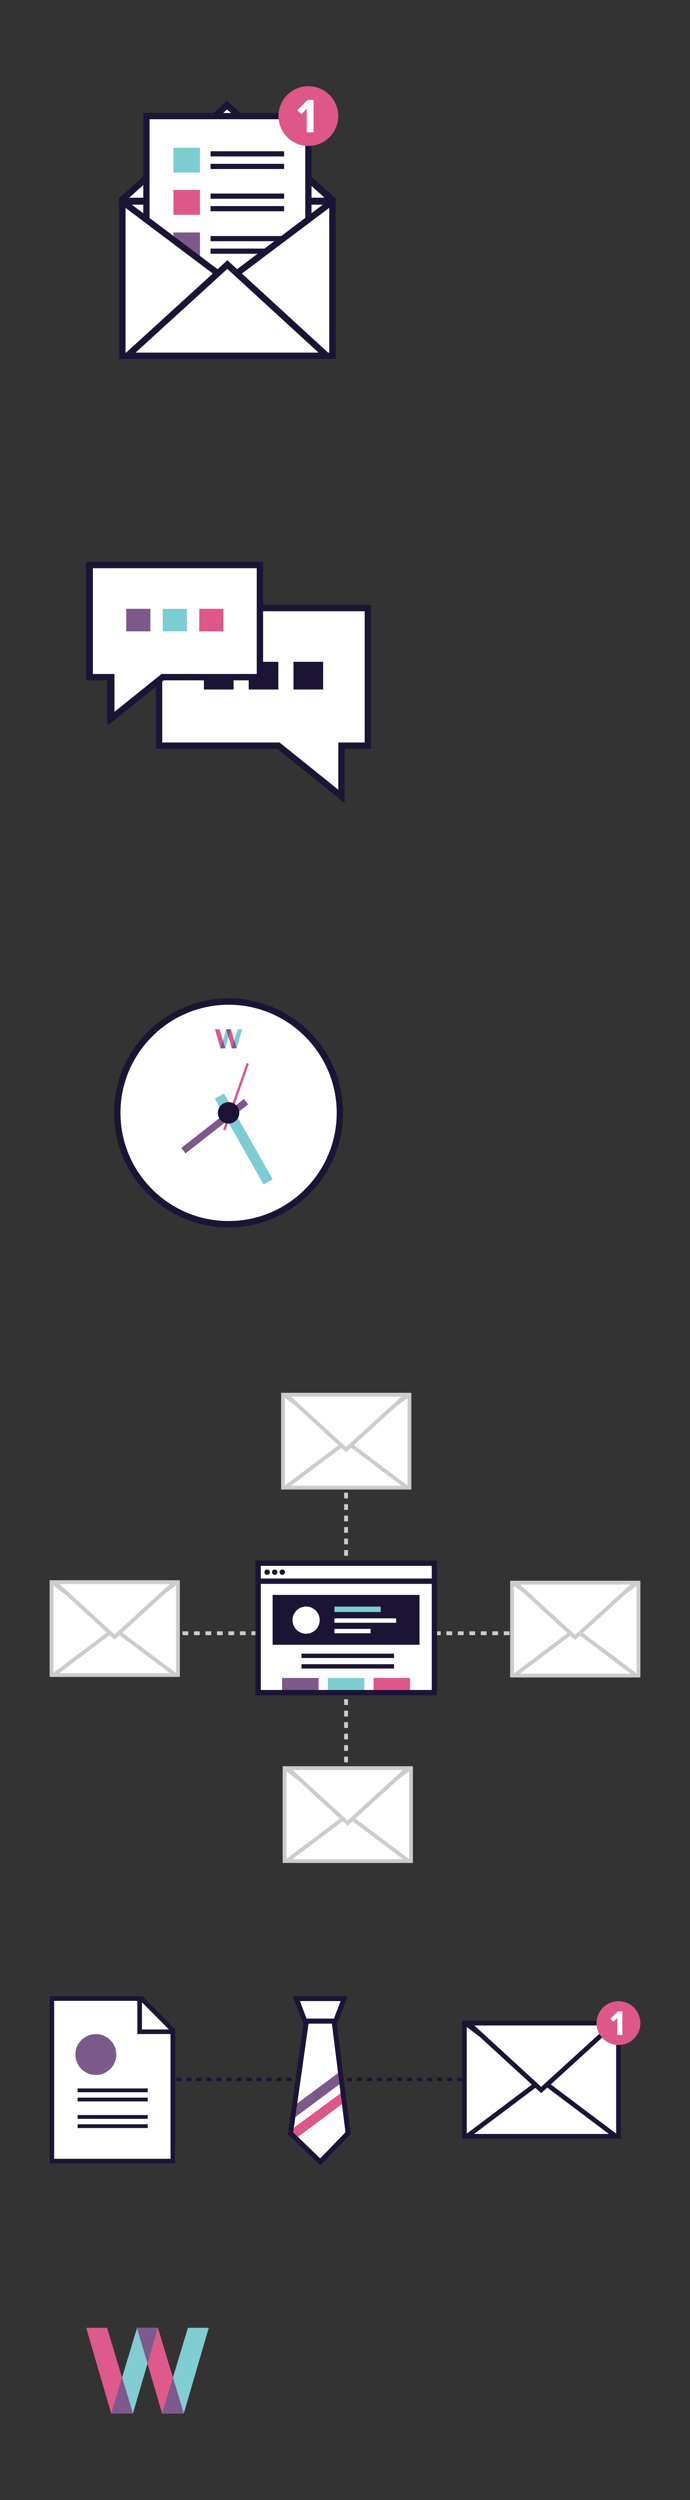 <svg xmlns="http://www.w3.org/2000/svg" width="400" height="1449" viewBox="0 0 400 1449"><rect x="0" y="0" width="400" height="1449" fill="#333333" stroke="none"/><svg xml:space="preserve" height="258" width="265" version="1.1" y="0" x="0" enable-background="new 416.951 288.3 165.453 158.362" viewBox="366.95 238.3 265.45 258.36"><rect y="355.23" x="437.98" height="89.57" width="121.99" fill="#fff"/><path d="m561.83 446.66h-125.68v-93.27h125.68v93.27zm-121.99-3.69h118.3v-85.88h-118.3v85.88z" fill="#1B1435"/><polygon points="498.83 299.28 437.16 354.87 560.13 354.87" fill="#fff"/><path d="m561.83 353.43l-63-56.63-62.84 56.63v3.27h125.75l0.09-3.27zm-63-51.63l56.54 51.24h-113.37l56.83-51.24z" fill="#1B1435"/><rect y="305.65" x="451.97" height="115.03" width="94.05" fill="#fff"/><g fill="#1B1435"><path d="m547.85 422.51h-97.68v-118.65h97.68v118.65zm-94.05-3.62h90.42v-111.41h-90.42v111.41z"/><rect y="326.08" x="489.22" height="3.01" width="42.71"/><rect y="333.37" x="489.22" height="3.01" width="42.71"/></g><rect y="324.05" x="467.65" height="14.41" width="15.42" fill="#7CCDD2"/><rect y="350.62" x="489.22" height="3.01" width="42.71" fill="#1B1435"/><rect y="357.91" x="489.22" height="3.01" width="42.71" fill="#1B1435"/><rect y="348.56" x="467.65" height="14.41" width="15.42" fill="#DD5789"/><rect y="375.29" x="489.22" height="3.01" width="42.71" fill="#1B1435"/><rect y="382.58" x="489.22" height="3.01" width="42.71" fill="#1B1435"/><rect y="373.23" x="467.65" height="14.41" width="15.42" fill="#7D588A"/><polygon points="443.83 361.5 500.89 402.64 478.57 425.16 442 425.16" fill="#fff"/><polygon points="552.85 359.83 502.1 398.04 524.42 420.52 553.3 426.99" fill="#fff"/><rect transform="matrix(-.601 -.799 .799 -.601 482.57 1040.1)" height="147.42" width="3.7" y="325.87" x="499.04" fill="#1B1435"/><rect transform="matrix(-.799 -.601 .601 -.799 653.7 1017.3)" height="3.69" width="147.41" y="397.65" x="423.02" fill="#1B1435"/><polygon points="498.99 391.83 440.92 444.8 556.7 444.8" fill="#fff"/><path d="m561.47 446.66h-125.32l62.84-57.32 62.48 57.32zm-115.78-3.69h106.24l-52.97-48.59-53.27 48.59z" fill="#1B1435"/><circle cy="305.65" cx="546.02" r="17.35" fill="#DD5789"/><path d="m545.07 315.06v-13.66l-3.14 3.2-2.29-2.39 5.91-5.95h3.5v18.82l-3.98-0.02z" fill="#fff"/></svg><svg xml:space="preserve" height="258" width="265" version="1.1" y="258" x="0" enable-background="new 416.951 288.3 165.453 158.362" viewBox="366.95 238.3 265.45 258.36"><polygon points="459.34 332.84 580.57 332.84 580.57 412.71 565.25 412.71 565.25 442.15 528.62 412.71 459.34 412.71" fill="#fff"/><g fill="#1B1435"><path d="m567.11 446.04l-39.15-31.47h-70.49v-83.56h124.93v83.56h-15.33v31.47h0.04zm-105.91-35.16h68.07l34.12 27.42v-27.42h15.33v-76.17h-117.55v76.18h0.03z"/><rect y="364.05" x="485.35" height="16.08" width="17.22"/><rect y="364.05" x="511.36" height="16.08" width="17.22"/><rect y="364.05" x="537.37" height="16.08" width="17.22"/></g><polygon points="515.25 309.12 419.07 309.12 419.07 372.48 431.23 372.48 431.23 395.81 460.28 372.48 515.25 372.48" fill="#fff"/><path d="m429.11 400.26v-25.65h-12.16v-67.61h100.42v67.61h-56.34l-31.92 25.65zm-7.91-29.9h12.16v21.05l26.18-21.05h53.59v-59.12h-91.93v59.12z" fill="#1B1435"/><polygon points="517.9 307.84 419.07 307.84 419.07 372.94 431.56 372.94 431.56 396.96 461.43 372.94 517.9 372.94" fill="#fff"/><path d="m429.7 400.85v-26.05h-12.48v-68.79h102.51v68.79h-57.68l-32.35 26.05zm-8.76-29.74h12.48v21.99l27.35-21.99h55.26v-61.4h-95.13v61.4h0.04z" fill="#1B1435"/><rect y="333.27" x="482.67" height="13.1" width="14.02" fill="#DD5789"/><rect y="333.27" x="461.46" height="13.1" width="14.02" fill="#7CCDD2"/><rect y="333.27" x="440.25" height="13.1" width="14.02" fill="#7D588A"/></svg><svg xml:space="preserve" height="258" width="265" version="1.1" y="516" x="0" enable-background="new 416.951 288.3 165.453 158.362" viewBox="366.95 238.3 265.45 258.36"><path d="m499.68 302.84c35.7 0 64.64 28.94 64.64 64.64s-28.94 64.64-64.64 64.64c-35.7 0-64.64-28.94-64.64-64.64s28.94-64.64 64.64-64.64z" fill="#fff"/><path d="m499.68 433.98c-36.66 0-66.5-29.84-66.5-66.5s29.84-66.5 66.5-66.5c36.67 0 66.5 29.84 66.5 66.5s-29.84 66.5-66.5 66.5zm0-129.27c-34.6 0-62.77 28.17-62.77 62.78s28.17 62.78 62.78 62.78c34.61 0 62.78-28.17 62.78-62.78s-28.19-62.78-62.79-62.78z" fill="#1B1435"/><path d="m511.31 338.99l-0.98-0.36c-0.1-0.03-0.19 0.03-0.23 0.1l-13.53 38.33c-0.03 0.1 0.03 0.2 0.1 0.23l0.98 0.36c0.1 0.03 0.2-0.03 0.23-0.1l13.53-38.33c0.03-0.1 0-0.2-0.1-0.23z" fill="#DE588A"/><rect transform="matrix(.87 -.493 .493 .87 -122.61 300.28)" height="57.29" width="6.11" y="354.16" x="505.46" fill="#7CCDD2"/><rect transform="matrix(.616 .788 -.788 .616 484.36 -243.25)" height="46.18" width="3.99" y="352" x="489.64" fill="#7D588A"/><circle cy="367.48" cx="499.68" r="6.24" fill="#1B1435"/><polygon points="491.74 318.95 494.45 318.95 497.78 330 494.97 330" fill="#DE588A"/><polygon points="507.59 318.95 504.91 318.95 501.54 330 504.35 330" fill="#7DCDD2"/><polygon points="500.99 318.95 498.31 318.95 494.94 330 497.75 330" fill="#7DCDD2"/><polygon points="498.31 318.95 501.02 318.95 504.35 330 501.54 330" fill="#DE588A"/><g fill="#7D588A"><polygon points="498.31 318.95 499.65 323.56 500.99 318.95"/><polygon points="504.35 330 502.98 325.23 501.54 330"/><polygon points="497.75 330 496.38 325.23 494.94 330"/></g></svg><svg xml:space="preserve" height="339" width="400" version="1.1" y="774" x="0" enable-background="new 1.045 167.491 595.234 473.588" viewBox="-48.95 117.49 695.23 573.59"><g fill="#ccc"><rect y="407.74" x="481.82" height="3.85" width="2.85"/><path d="m476.01 411.59h-5.8v-3.85h5.8v3.85zm-11.56 0h-5.8v-3.85h5.8v3.85zm-11.56 0h-5.8v-3.85h5.8v3.85zm-11.56 0h-5.8v-3.85h5.81v3.85zm-11.56 0h-5.76v-3.85h5.76v3.85zm-11.56 0h-5.8v-3.85h5.81v3.85zm-11.56 0h-5.8v-3.85h5.81v3.85zm-11.56 0h-5.8v-3.85h5.8v3.85zm-11.56 0h-5.8v-3.85h5.81v3.85zm-11.56 0h-5.76v-3.85h5.76v3.85zm-11.56 0h-5.8v-3.85h5.81v3.85zm-11.56 0h-5.76v-3.85h5.76v3.85zm-11.56 0h-5.8v-3.85h5.81v3.85zm-11.56 0h-5.8v-3.85h5.8v3.85zm-11.56 0h-5.76v-3.85h5.76v3.85zm-11.56 0h-5.8v-3.85h5.81v3.85zm-11.56 0h-5.76v-3.85h5.76v3.85zm-11.56 0h-5.8v-3.85h5.81v3.85zm-11.56 0h-5.8v-3.85h5.8v3.85zm-11.56 0h-5.76v-3.85h5.76v3.85zm-11.56 0h-5.8v-3.85h5.8v3.85zm-11.56 0h-5.76v-3.85h5.76v3.85zm-11.56 0h-5.8v-3.85h5.81v3.85zm-11.56 0h-5.8v-3.85h5.81v3.85zm-11.56 0h-5.8v-3.85h5.81v3.85zm-11.56 0h-5.8v-3.85h5.8v3.85zm-11.56 0h-5.76v-3.85h5.76v3.85zm-11.56 0h-5.8v-3.85h5.81v3.85zm-11.56 0h-5.8v-3.85h5.76v3.85h0.04zm-11.56 0h-5.8v-3.85h5.81v3.85zm-11.56 0h-5.8v-3.85h5.8v3.85z"/><rect y="407.74" x="114.79" height="3.85" width="2.85"/><rect y="224.72" x="297.76" height="2.85" width="3.85"/><path d="m301.66 585.99h-3.85v-5.8h3.85v5.8zm0-11.56h-3.85v-5.8h3.85v5.8zm0-11.56h-3.85v-5.8h3.85v5.8zm0-11.56h-3.85v-5.8h3.85v5.8zm0-11.56h-3.85v-5.76h3.85v5.76zm0-11.56h-3.85v-5.8h3.85v5.8zm0-11.56h-3.85v-5.8h3.85v5.8zm0-11.56h-3.85v-5.8h3.85v5.8zm0-11.56h-3.85v-5.8h3.85v5.8zm0-11.56h-3.85v-5.76h3.85v5.76zm0-11.56h-3.85v-5.8h3.85v5.8zm0-11.56h-3.85v-5.8h3.85v5.8zm0-11.56h-3.85v-5.8h3.85v5.8zm0-11.56h-3.85v-5.8h3.85v5.8zm0-11.56h-3.85v-5.76h3.85v5.76zm0-11.56h-3.85v-5.8h3.85v5.8zm0-11.56h-3.85v-5.76h3.85v5.76zm0-11.56h-3.85v-5.8h3.85v5.8zm0-11.56h-3.85v-5.8h3.85v5.8zm0-11.56h-3.85v-5.8h3.85v5.8zm0-11.56h-3.85v-5.8h3.85v5.8zm0-11.56h-3.85v-5.76h3.85v5.76zm0-11.56h-3.85v-5.8h3.85v5.8zm0-11.56h-3.85v-5.8h3.85v5.8zm0-11.56h-3.85v-5.8h3.85v5.8zm0-11.56h-3.85v-5.8h3.85v5.8zm0-11.56h-3.85v-5.76h3.85v5.76zm0-11.56h-3.85v-5.8h3.85v5.8zm0-11.56h-3.85v-5.8h3.85v5.8zm0-11.57h-3.85v-5.8h3.85v5.8zm0-11.56h-3.85v-5.8h3.85v5.8z"/><rect y="591.75" x="297.76" height="2.86" width="3.85"/></g><rect y="339.09" x="211.13" height="130.4" width="177.59" fill="#fff"/><rect y="169.44" x="236.2" height="93.53" width="127.35" fill="#fff"/><g fill="#ccc"><path d="m365.5 264.92h-131.2v-97.38h131.21v97.38zm-127.35-3.85h123.5v-89.67h-123.5v89.67z"/><rect transform="matrix(-.601 -.799 .799 -.601 307.03 586.63)" height="153.95" width="3.85" y="139.73" x="297.98"/><rect transform="matrix(-.799 -.601 .601 -.799 409.36 570.25)" height="3.85" width="153.95" y="214.82" x="222.96"/></g><polygon points="299.71 224.72 360.36 169.44 239.43 169.44" fill="#fff"/><path d="m299.71 227.34l-65.22-59.85h130.87l-65.65 59.85zm-55.33-55.95l55.33 50.71 55.66-50.71h-110.99z" fill="#ccc"/><rect y="545.6" x="237.77" height="93.53" width="127.35" fill="#fff"/><g fill="#ccc"><path d="m367.07 641.08h-131.2v-97.38h131.21v97.38zm-127.35-3.85h123.5v-89.68h-123.5v89.68z"/><rect transform="matrix(-.601 -.799 .799 -.601 8.762 1190.1)" height="153.9" width="3.85" y="515.91" x="299.49"/><rect transform="matrix(-.799 -.601 .601 -.799 185.99 1247.9)" height="3.85" width="153.9" y="590.97" x="224.43"/></g><polygon points="301.28 600.93 361.89 545.6 241 545.6" fill="#fff"/><path d="m301.28 603.59l-65.22-59.89h130.82l-65.6 59.89zm-55.33-56.04l55.33 50.76 55.61-50.76h-110.94z" fill="#ccc"/><rect y="358.21" x="2.95" height="93.53" width="127.35" fill="#fff"/><g fill="#ccc"><path d="m132.25 453.69h-131.2v-97.38h131.21v97.38zm-127.35-3.85h123.5v-89.67h-123.5v89.67z"/><rect transform="matrix(-.601 -.799 .799 -.601 -217.43 702.41)" height="153.9" width="3.85" y="328.53" x="64.67"/><rect transform="matrix(-.799 -.601 .601 -.799 -123.9 769.64)" height="3.85" width="153.9" y="403.58" x="-10.38"/></g><polygon points="66.51 413.54 127.11 358.21 6.23 358.21" fill="#fff"/><path d="m66.51 416.2l-65.23-59.89h130.83l-65.6 59.89zm-55.33-56.04l55.33 50.76 55.61-50.76h-110.94z" fill="#ccc"/><rect y="358.74" x="466.98" height="93.53" width="127.35" fill="#fff"/><g fill="#ccc"><path d="m596.28 454.21h-131.21v-97.38h131.21v97.38zm-127.35-3.85h123.5v-89.67h-123.5v89.67z"/><rect transform="matrix(-.601 -.799 .799 -.601 525.07 1074.1)" height="153.9" width="3.85" y="329.05" x="528.69"/><rect transform="matrix(-.799 -.601 .601 -.799 710.69 1049.4)" height="3.85" width="153.9" y="404.11" x="453.64"/></g><polygon points="530.49 414.02 591.09 358.74 470.21 358.74" fill="#fff"/><path d="m530.49 416.63l-65.22-59.8h130.83l-65.61 59.8zm-55.33-55.94l55.33 50.71 55.61-50.71h-110.94z" fill="#ccc"/><g fill="#1B1435"><rect y="371.06" x="225.73" height="50.24" width="148"/><rect y="354.55" x="211.22" height="5.38" width="177.49"/><circle cy="348.17" cx="220.22" r="2.71"/><circle cy="348.17" cx="227.83" r="2.71"/><circle cy="348.17" cx="235.44" r="2.71"/><rect y="430.24" x="254.85" height="4.38" width="93.24"/><rect y="440.85" x="254.85" height="4.38" width="93.24"/></g><rect y="382.81" x="288.01" height="5.47" width="46.62" fill="#7CCDD2"/><circle cy="396.46" cx="259.46" r="13.7" fill="#fff"/><rect y="454.74" x="327.44" height="13.18" width="36.77" fill="#DD5789"/><rect y="454.74" x="281.35" height="13.18" width="36.77" fill="#7CCDD2"/><rect y="454.74" x="235.25" height="13.18" width="36.77" fill="#7D588A"/><path d="m391.43 472.2h-182.97v-135.78h182.97v135.78zm-177.59-5.38h172.21v-125.02h-172.21v125.02z" fill="#1B1435"/><rect y="394.7" x="288.01" height="4.38" width="62.18" fill="#fff"/><rect y="405.31" x="288.01" height="4.38" width="36.44" fill="#fff"/></svg><svg xml:space="preserve" height="186" width="400" version="1.1" y="1113" x="0" enable-background="new 0 298.383 595.279 170.478" viewBox="-50 248.38 695.28 270.48"><polygon points="83.35 300.75 93.08 300.75 124.1 332.74 124.1 347.96 75.57 350.7" fill="#fff"/><path d="m75.32 350.95l0.04-0.25 7.82-50.12h9.98l0.04 0.08 31.07 32.02v15.51h-0.21l-48.74 2.76zm8.19-49.99l-7.69 49.53 48.08-2.7v-14.93l-30.9-31.86h-9.48v-0.04z"/><g fill="#1B1435"><rect y="380.56" x="430.87" height="3.37" width="2.5"/><path d="m425.84 383.93h-5.07v-3.37h5.07v3.37zm-10.1 0h-5.03v-3.37h5.07v3.37h-0.04zm-10.11 0h-5.07v-3.37h5.07v3.37zm-10.11 0h-5.07v-3.37h5.07v3.37zm-10.1 0h-5.07v-3.37h5.03v3.37h0.04zm-10.11 0h-5.07v-3.37h5.07v3.37zm-10.11 0h-5.07v-3.37h5.07v3.37zm-10.1 0h-5.07v-3.37h5.07v3.37zm-10.11 0h-5.07v-3.37h5.07v3.37zm-10.11 0h-5.03v-3.37h5.03v3.37zm-10.1 0h-5.07v-3.37h5.07v3.37zm-10.11 0h-5.07v-3.37h5.07v3.37zm-10.1 0h-5.03v-3.37h5.03v3.37zm-10.11 0h-5.07v-3.37h5.07v3.37zm-10.11 0h-5.07v-3.37h5.03v3.37h0.04zm-10.1 0h-5.07v-3.37h5.07v3.37zm-10.11 0h-5.07v-3.37h5.07v3.37zm-10.11 0h-5.07v-3.37h5.07v3.37zm-10.1 0h-5.07v-3.37h5.07v3.37zm-10.11 0h-5.03v-3.37h5.03v3.37zm-10.11 0h-5.07v-3.37h5.07v3.37zm-10.1 0h-5.03v-3.37h5.03v3.37zm-10.11 0h-5.07v-3.37h5.07v3.37zm-10.1 0h-5.03v-3.37h5.03v3.37zm-10.11 0h-5.07v-3.37h5.07v3.37zm-10.11 0h-5.07v-3.37h5.07v3.37zm-10.11 0h-5.07v-3.37h5.07v3.37zm-10.1 0h-5.07v-3.37h5.07v3.37zm-10.11 0h-5.07v-3.37h5.07v3.37zm-10.1 0h-5.07v-3.37h5.07v3.37zm-10.11 0h-5.03v-3.37h5.03v3.37z"/><rect y="380.56" x="110.05" height="3.37" width="2.5"/></g><rect y="328.58" x="417.94" height="81.77" width="111.34" fill="#fff"/><path d="m530.98 412.05h-114.7v-85.14h114.71v85.14zm-111.33-3.37h107.93v-78.4h-107.98v78.4h0.05z" fill="#ccc"/><polygon points="90.71 334.19 90.71 300.75 2.29 300.75 2.29 464.49 124.1 464.49 124.1 334.19" fill="#fff"/><g fill="#1B1435"><path d="m126.43 466.82h-126.43v-168.35h93.04v33.44h33.4v134.91zm-121.81-4.61h117.2v-125.69h-33.44v-33.44h-83.8v159.12h0.04z"/><rect transform="matrix(-.705 -.71 .71 -.705 -40.364 616.73)" height="4.62" width="47.04" y="314.46" x="84.7"/><rect y="391.3" x="28.2" height="3.83" width="70.62"/><rect y="400.57" x="28.2" height="3.83" width="70.62"/><rect y="418.12" x="28.2" height="3.83" width="70.62"/><rect y="427.4" x="28.2" height="3.83" width="70.62"/></g><circle cy="357.15" cx="46.58" r="20.59" fill="#7D588A"/><rect y="325.5" x="417.94" height="114" width="155.26" fill="#fff"/><g fill="#1B1435"><path d="m575.57 441.87h-159.96v-118.7h159.96v118.7zm-155.26-4.7h150.56v-109.3h-150.56v109.3z"/><rect transform="matrix(-.601 -.799 .799 -.601 486.97 1009.6)" height="187.62" width="4.7" y="289.44" x="493.19"/><rect transform="matrix(-.799 -.601 .601 -.799 661.36 987.03)" height="4.7" width="187.61" y="380.7" x="401.73"/></g><polygon points="495.34 392.88 569.25 325.5 421.89 325.5" fill="#fff"/><path d="m495.34 396.08l-79.52-72.91h159.5l-79.98 72.91zm-67.38-68.21l67.38 61.8 67.83-61.8h-135.21z" fill="#1B1435"/><circle cy="325.5" cx="573.2" r="22.08" fill="#DD5789"/><path d="m572.03 337.48v-17.39l-3.99 4.08-2.91-3.04 7.53-7.57h4.45v23.96l-5.08-0.04z" fill="#fff"/><polygon points="248.58 300.84 296.75 300.84 288.09 323.5 257.24 323.5" fill="#fff"/><path d="m289.8 325.96h-34.23l-10.52-27.57h55.31l-10.56 27.57zm-30.86-4.91h27.49l6.78-17.76h-41.01l6.74 17.76z" fill="#1B1435"/><polygon points="258.73 323.5 242.76 436.34 272.67 465.37 300.74 436.34 286.64 323.5" fill="#fff"/><path d="m272.71 468.86l-32.57-31.61 16.43-116.2h32.19l14.52 116.16-30.57 31.65zm-27.33-33.4l27.24 26.45 25.54-26.41-13.68-109.51h-23.62l-15.48 109.47z" fill="#1B1435"/><polygon points="296.75 405.52 248.58 441.37 242.68 433.43 295.5 394.46" fill="#DD5789"/><polygon points="295.83 384.27 246.71 420.87 245.76 409.22 290.84 375.66" fill="#7D588A"/><path d="m272.71 468.86l-32.57-31.61 16.43-116.2h32.19l14.52 116.16-30.57 31.65zm-27.33-33.4l27.24 26.45 25.54-26.41-13.68-109.51h-23.62l-15.48 109.47z" fill="#1B1435"/></svg><svg xml:space="preserve" height="150" width="171" version="1.1" y="1299" x="0" enable-background="new 0 0 71.141 49.655" viewBox="-50 -50 171.1 149.7"><polygon points="29.5 0 41.6 0 56.6 49.7 44 49.7" fill="#DE5A8C"/><polygon points="71.1 0 59 0 44 49.7 56.6 49.7" fill="#80CDD2"/><polygon points="41.6 0 29.5 0 14.5 49.7 27.1 49.7" fill="#80CDD2"/><polygon points="29.4 0 35.6 20.8 41.6 0" fill="#7E5A8C"/><polygon points="56.6 49.7 50.3 28.7 44 49.7" fill="#7E5A8C"/><polygon points="0 0 12.1 0 27.1 49.7 14.5 49.7" fill="#DE5A8C"/><polygon points="27.1 49.7 20.8 28.7 14.5 49.7" fill="#7E5A8C"/></svg></svg>